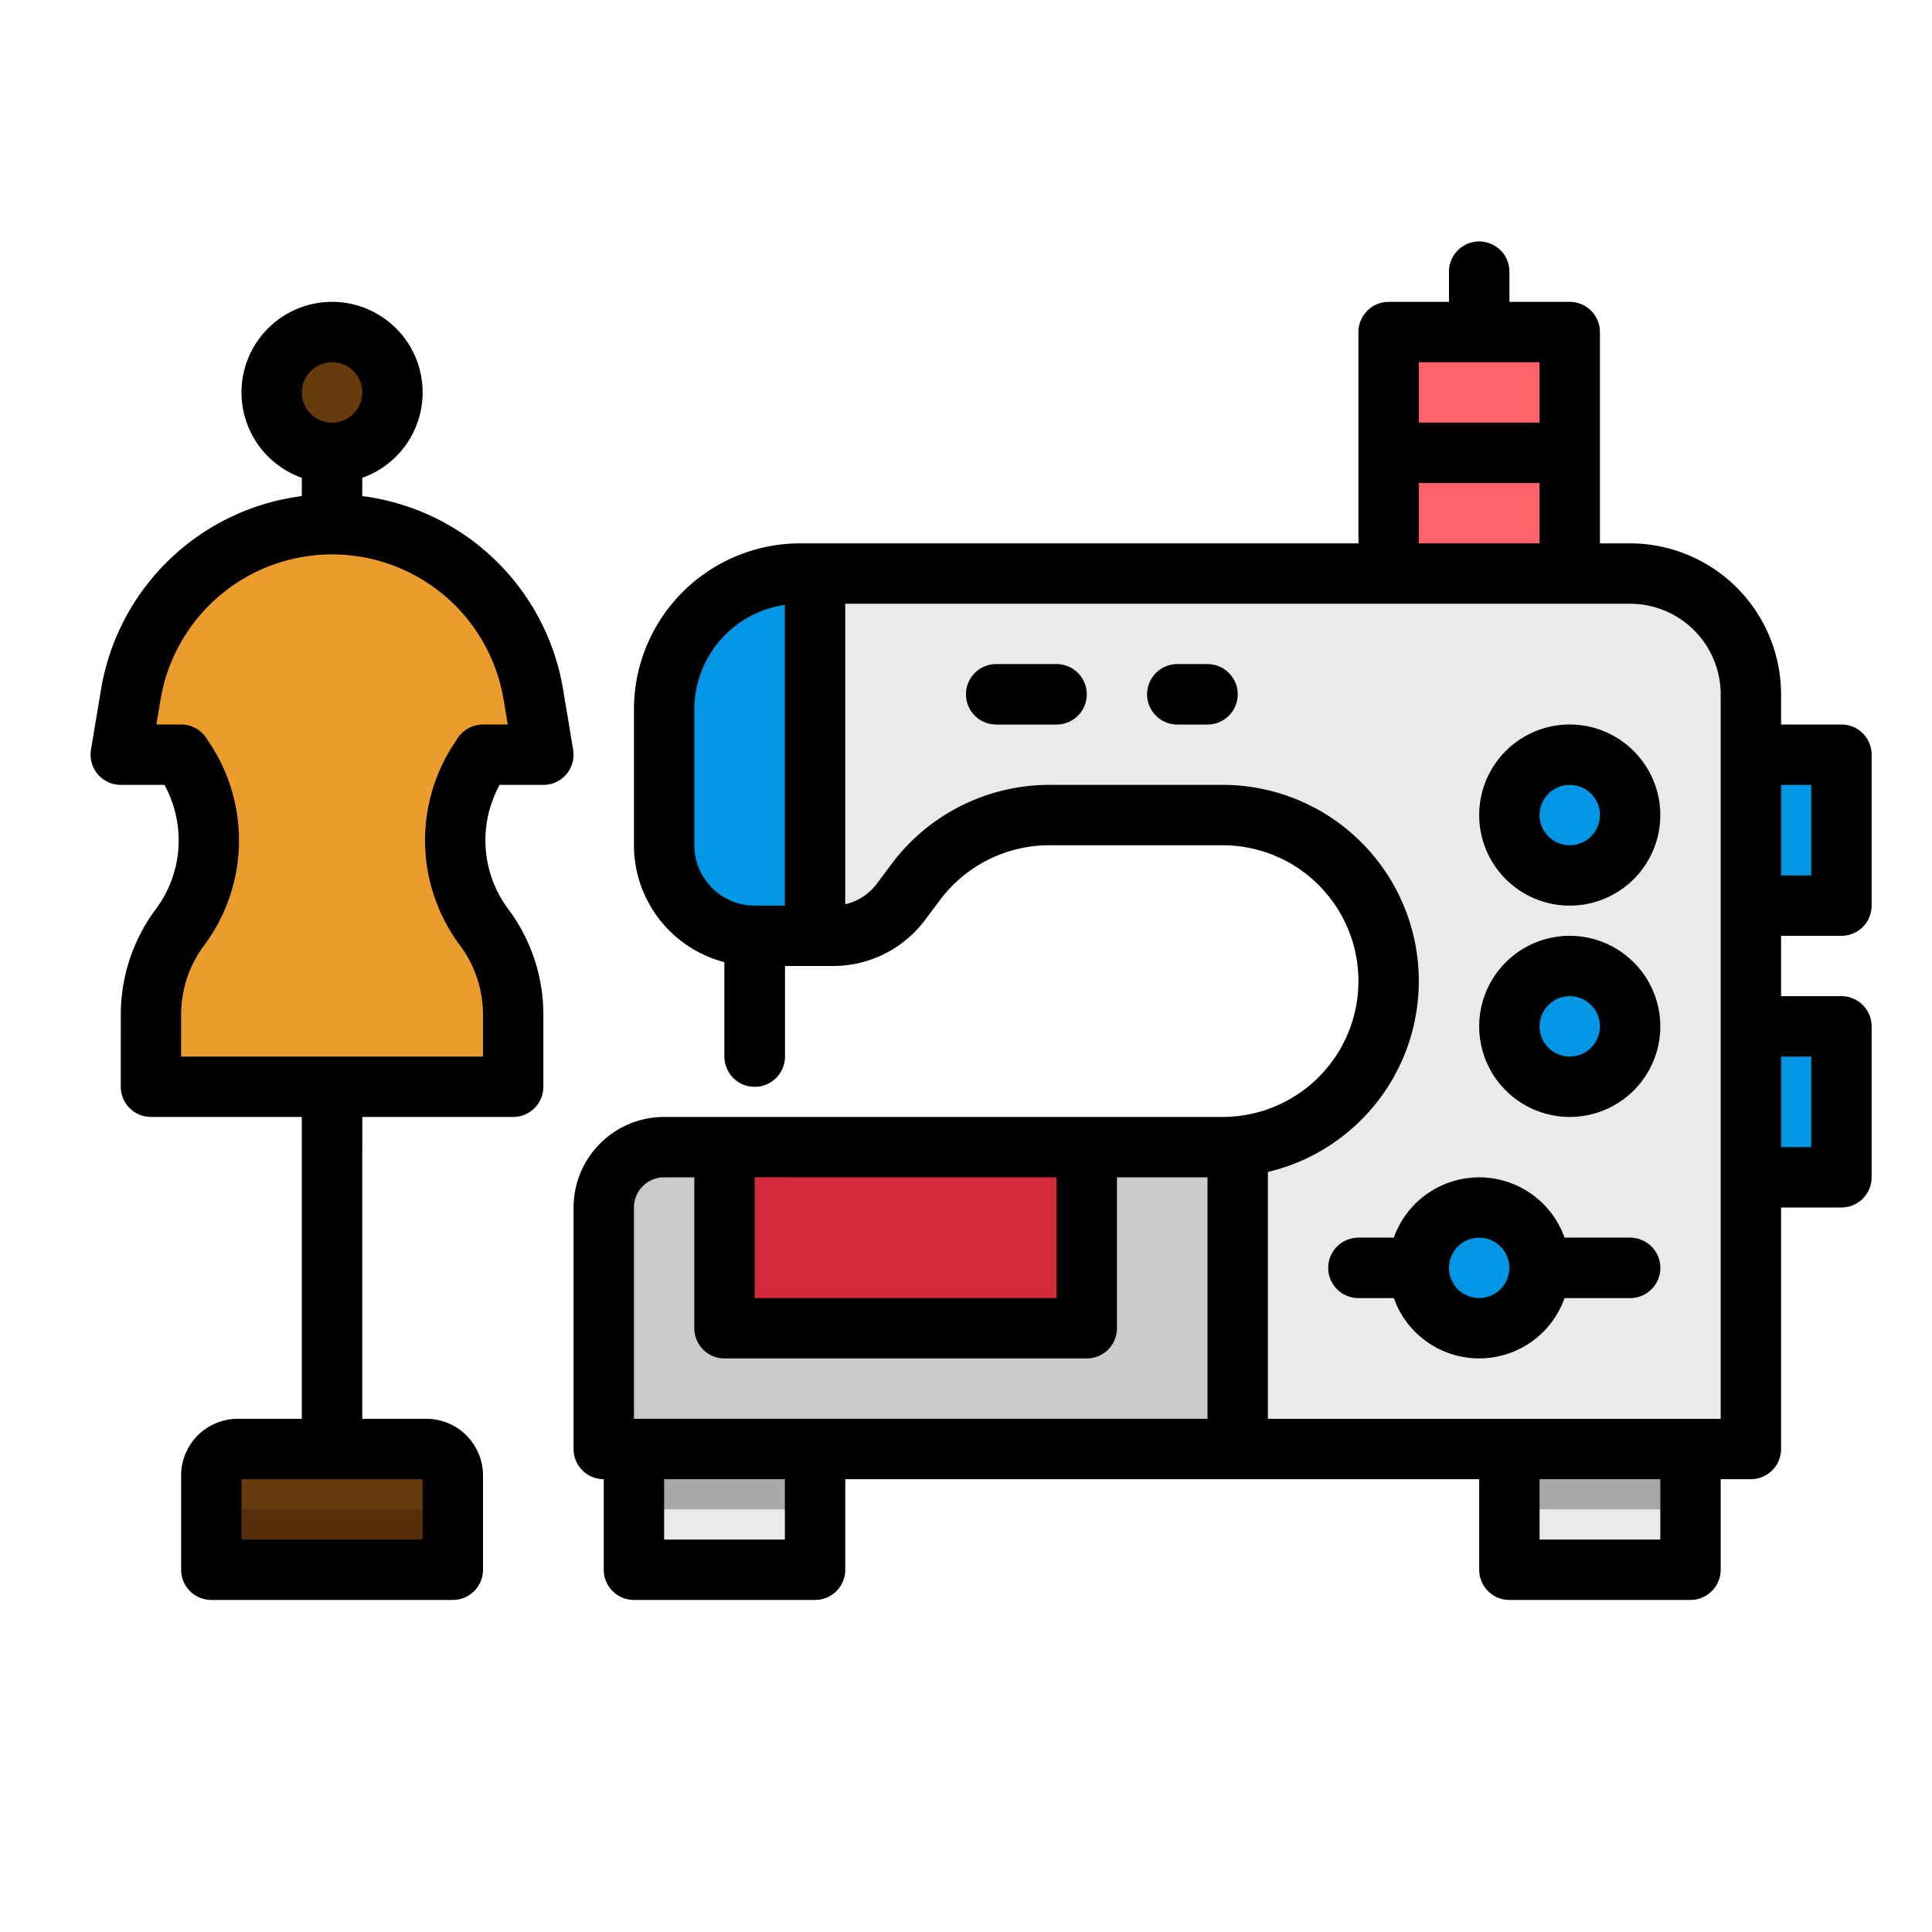 <svg height="512" viewBox="0 0 512 512" width="512" xmlns="http://www.w3.org/2000/svg"><g id="filled_outline" data-name="filled outline"><path d="m392 96a8 8 0 0 1 -8-8v-16a8 8 0 0 1 16 0v16a8 8 0 0 1 -8 8z" fill="#a8a8a8"/><path d="m88 152a8 8 0 0 1 -8-8v-24a8 8 0 0 1 16 0v24a8 8 0 0 1 -8 8z" fill="#cbcbcb"/><path d="m88 392a8 8 0 0 1 -8-8v-96a8 8 0 0 1 16 0v96a8 8 0 0 1 -8 8z" fill="#cbcbcb"/><path d="m216 248h4.839a22.32 22.32 0 0 0 17.857-8.929l4.1-5.471a44 44 0 0 1 35.204-17.6h46a44 44 0 0 1 44 44 44 44 0 0 1 -44 44h-148a16 16 0 0 0 -16 16v64h304v-200a32 32 0 0 0 -32-32h-216z" fill="#eaeae8"/><path d="m328 304v80h-168v-64a16 16 0 0 1 16-16z" fill="#cbcbcb"/><path d="m192 304h96v48h-96z" fill="#d32b39"/><path d="m200 288a8 8 0 0 1 -8-8v-32a8 8 0 0 1 16 0v32a8 8 0 0 1 -8 8z" fill="#026ca2"/><circle cx="416" cy="216" fill="#0296e5" r="16"/><circle cx="416" cy="272" fill="#0296e5" r="16"/><path d="m280 192h-16a8 8 0 0 1 0-16h16a8 8 0 0 1 0 16z" fill="#a8a8a8"/><path d="m320 192h-8a8 8 0 0 1 0-16h8a8 8 0 0 1 0 16z" fill="#a8a8a8"/><path d="m464 200h24v40h-24z" fill="#0296e5"/><path d="m464 272h24v40h-24z" fill="#0296e5"/><path d="m464 200h8v40h-8z" fill="#026ca2"/><path d="m464 272h8v40h-8z" fill="#026ca2"/><path d="m432 344h-72a8 8 0 0 1 0-16h72a8 8 0 0 1 0 16z" fill="#a8a8a8"/><path d="m368 88h48v64h-48z" fill="#ff6268"/><path d="m368 112h48v16h-48z" fill="#ee5e5b"/><path d="m168 384h48v32h-48z" fill="#eaeae8"/><path d="m400 384h48v32h-48z" fill="#eaeae8"/><path d="m168 384h48v16h-48z" fill="#a8a8a8"/><path d="m400 384h48v16h-48z" fill="#a8a8a8"/><path d="m144 200-2.646-15.877a54.089 54.089 0 0 0 -36.249-42.423 54.091 54.091 0 0 0 -34.21 0 54.089 54.089 0 0 0 -36.249 42.421l-2.646 15.879h16l1.083 1.653a38.407 38.407 0 0 1 -1.4 44.1 38.363 38.363 0 0 0 -7.674 22.964c-.009 8.941-.009 19.283-.009 19.283h96v-19.19a38.43 38.43 0 0 0 -7.686-23.058 38.43 38.43 0 0 1 -1.232-44.375l.918-1.377z" fill="#ea9d2d"/><path d="m63 384h50a7 7 0 0 1 7 7v25a0 0 0 0 1 0 0h-64a0 0 0 0 1 0 0v-25a7 7 0 0 1 7-7z" fill="#683b0d"/><circle cx="88" cy="104" fill="#683b0d" r="16"/><path d="m80 288h16v16h-16z" fill="#a8a8a8"/><path d="m56 400h64v16h-64z" fill="#55300b"/><path d="m212 152h4a0 0 0 0 1 0 0v96a0 0 0 0 1 0 0h-16a24 24 0 0 1 -24-24v-36a36 36 0 0 1 36-36z" fill="#0296e5"/><circle cx="392" cy="336" fill="#0296e5" r="16"/><path d="m192 304h16v8h-16z" fill="#ff6268"/><path d="m416 192a24 24 0 1 0 24 24 24.027 24.027 0 0 0 -24-24zm0 32a8 8 0 1 1 8-8 8.009 8.009 0 0 1 -8 8z"/><path d="m416 248a24 24 0 1 0 24 24 24.027 24.027 0 0 0 -24-24zm0 32a8 8 0 1 1 8-8 8.009 8.009 0 0 1 -8 8z"/><path d="m280 176h-16a8 8 0 0 0 0 16h16a8 8 0 0 0 0-16z"/><path d="m320 176h-8a8 8 0 0 0 0 16h8a8 8 0 0 0 0-16z"/><path d="m488 192h-16v-8a40.045 40.045 0 0 0 -40-40h-8v-56a8 8 0 0 0 -8-8h-16v-8a8 8 0 0 0 -16 0v8h-16a8 8 0 0 0 -8 8v56h-148a44.049 44.049 0 0 0 -44 44v36a32.056 32.056 0 0 0 24 30.987v25.013a8 8 0 0 0 16 0v-24h12.839a30.466 30.466 0 0 0 24.261-12.128l4.1-5.472a36.171 36.171 0 0 1 28.8-14.4h46a36 36 0 0 1 0 72h-148a24.027 24.027 0 0 0 -24 24v64a8 8 0 0 0 8 8v24a8 8 0 0 0 8 8h48a8 8 0 0 0 8-8v-24h168v24a8 8 0 0 0 8 8h48a8 8 0 0 0 8-8v-24h8a8 8 0 0 0 8-8v-64h16a8 8 0 0 0 8-8v-40a8 8 0 0 0 -8-8h-16v-16h16a8 8 0 0 0 8-8v-40a8 8 0 0 0 -8-8zm-280 48h-8a16.019 16.019 0 0 1 -16-16v-36a28.044 28.044 0 0 1 24-27.715zm-8 72h80v32h-80zm8 96h-32v-16h32zm112-32h-152v-56a8.009 8.009 0 0 1 8-8h8v40a8 8 0 0 0 8 8h96a8 8 0 0 0 8-8v-40h24zm56-280h32v16h-32zm0 32h32v16h-32zm64 280h-32v-16h32zm16-32h-120v-65.413a51.995 51.995 0 0 0 -12-102.587h-46a52.248 52.248 0 0 0 -41.6 20.8l-4.1 5.471a14.388 14.388 0 0 1 -8.3 5.364v-79.635h208a24.027 24.027 0 0 1 24 24zm24-96v24h-8v-24zm0-48h-8v-24h8z"/><path d="m432 328h-17.376a24 24 0 0 0 -45.248 0h-9.376a8 8 0 0 0 0 16h9.376a24 24 0 0 0 45.248 0h17.376a8 8 0 0 0 0-16zm-40 16a8 8 0 1 1 8-8 8.009 8.009 0 0 1 -8 8z"/><path d="m68.365 134.112a61.952 61.952 0 0 0 -41.61 48.7l-2.646 15.876a8 8 0 0 0 7.891 9.312h11.574a30.5 30.5 0 0 1 -2.288 32.952 46.651 46.651 0 0 0 -9.273 27.753c-.013 8.947-.013 19.295-.013 19.295a8 8 0 0 0 8 8h40v80h-17a15.017 15.017 0 0 0 -15 15v25a8 8 0 0 0 8 8h64a8 8 0 0 0 8-8v-25a15.017 15.017 0 0 0 -15-15h-17v-80h40a8 8 0 0 0 8-8v-19.19a46.722 46.722 0 0 0 -9.286-27.858 30.487 30.487 0 0 1 -2.304-32.952h11.59a8 8 0 0 0 7.891-9.315l-2.646-15.877a61.923 61.923 0 0 0 -53.245-51.342v-4.842a24 24 0 1 0 -16 0v4.842a61.7 61.7 0 0 0 -11.635 2.646zm43.635 257.888v16h-48v-16zm-24-296a8 8 0 1 1 -8 8 8.009 8.009 0 0 1 8-8zm14.575 53.291a45.989 45.989 0 0 1 30.888 36.147l1.093 6.562h-6.556a8 8 0 0 0 -6.656 3.562l-.918 1.377a46.5 46.5 0 0 0 1.488 53.613 30.625 30.625 0 0 1 6.086 18.258v11.19h-80c0-3.407 0-7.467.011-11.273a30.546 30.546 0 0 1 6.073-18.175 46.536 46.536 0 0 0 1.688-53.284l-1.083-1.653a8 8 0 0 0 -6.689-3.615h-6.556l1.093-6.561a46.091 46.091 0 0 1 60.038-36.148z"/></g></svg>